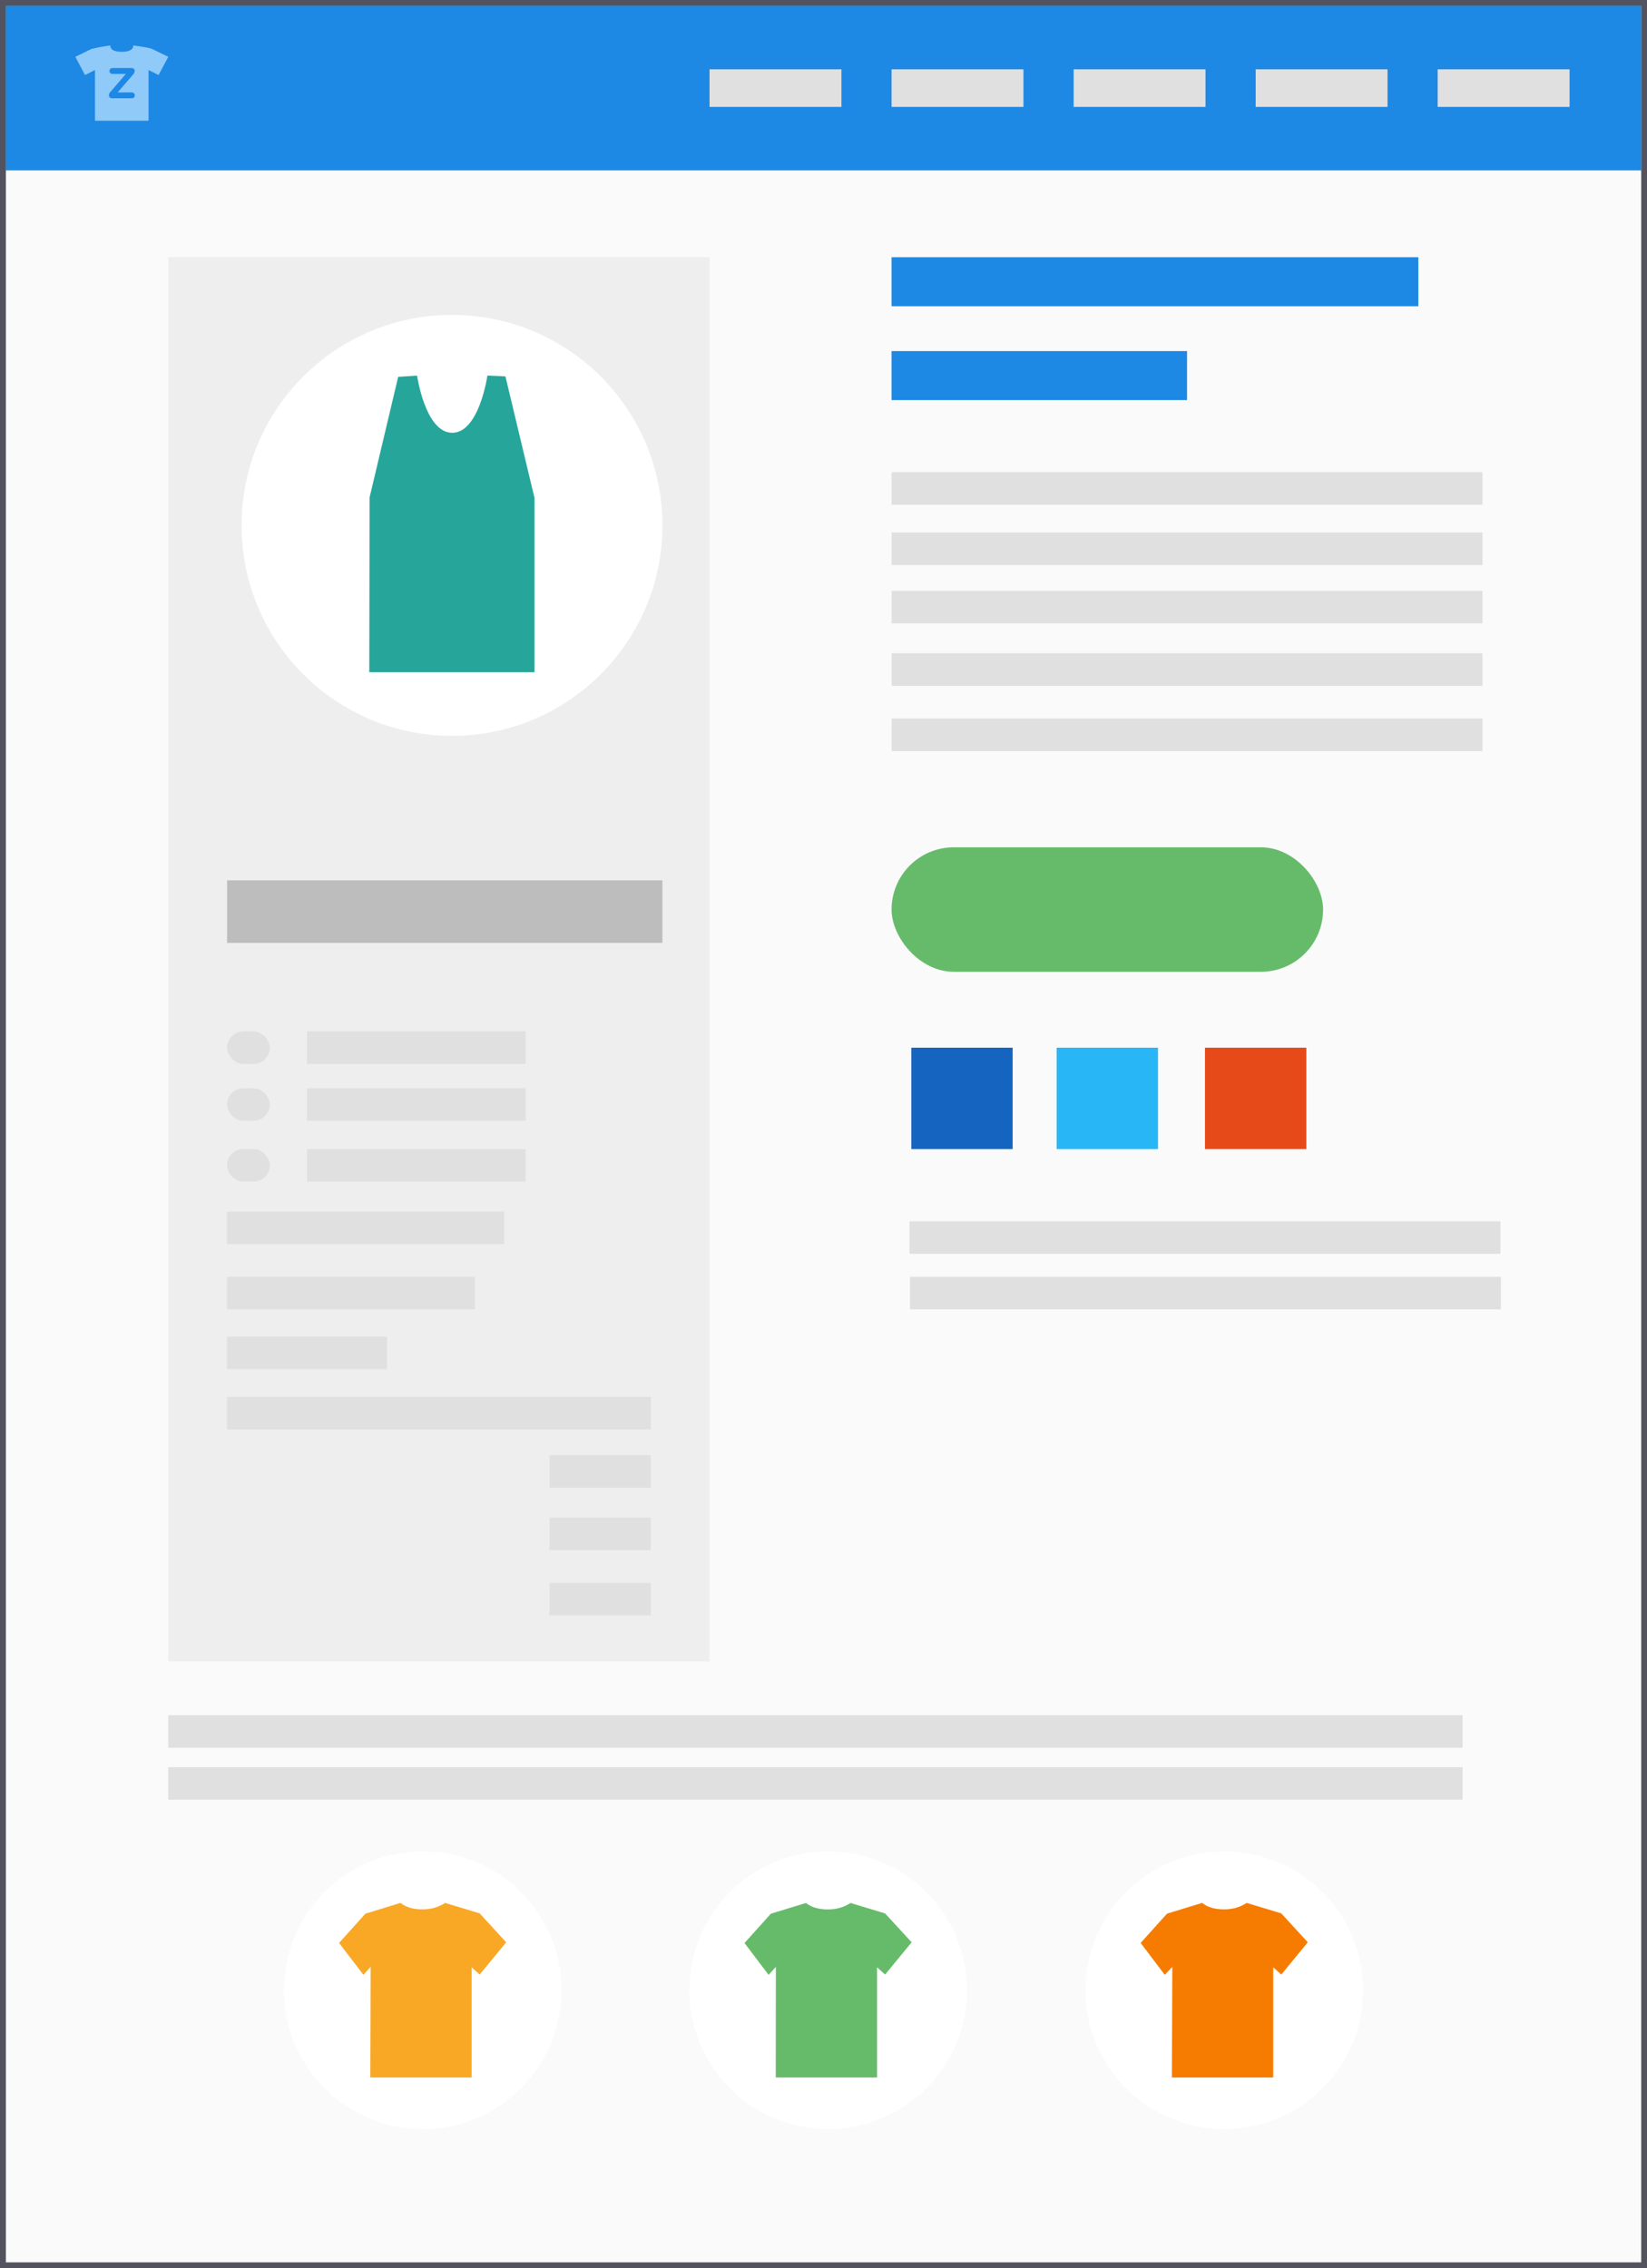 <svg xmlns="http://www.w3.org/2000/svg" viewBox="0 0 561.97 773.8"><rect x="0" y="0" width="561.97" height="773.8" fill="#333333" stroke="none"/><defs><style>.cls-1{fill:#fafafa;}.cls-2{fill:#52535e;}.cls-3{fill:#eee;}.cls-4{fill:#fff;}.cls-5{fill:#26a69a;}.cls-6{fill:#66bb6a;}.cls-7{fill:#1e88e5;}.cls-8{fill:#90caf9;}.cls-9{fill:#e0e0e0;}.cls-10{fill:#bdbdbd;}.cls-11{fill:#1565c0;}.cls-12{fill:#29b6f6;}.cls-13{fill:#e64a19;}.cls-14{fill:#f9a825;}.cls-15{fill:#f57c00;}</style></defs><title>zipify_about_hero_v20</title><g id="Layer_2" data-name="Layer 2"><g id="Layer_1-2" data-name="Layer 1"><rect class="cls-1" x="1" y="1" width="559.97" height="771.8"/><path class="cls-2" d="M560,2V771.8H2V2H560m2-2H0V773.8H562V0Z"/><rect class="cls-3" x="57.42" y="87.75" width="184.68" height="479.05"/><circle class="cls-4" cx="154.22" cy="179.23" r="71.8"/><path class="cls-5" d="M126,229.31h56.39V169.93l-9.93-41.52-6.15-.28s-2.79,19.51-12,19.51-12-19.51-12-19.51l-6.45.43-9.74,41.08Z"/><rect class="cls-6" x="304.21" y="289.05" width="147.24" height="42.48" rx="21.24" ry="21.24"/><rect class="cls-7" x="2" y="2" width="557.97" height="56.13"/><path class="cls-8" d="M51.93,16.72c-1.14-.55-6.45-1.21-6.45-1.21v0c0,1.61-1.75,2.16-3.92,2.16s-3.93-.55-3.93-2.16v0a57.3,57.3,0,0,0-6.45,1.21L25.7,19.38,29,25.6l3.42-1.71V41.2H50.69V23.89l3.42,1.71,3.31-6.22Zm-6,7.51a1.64,1.64,0,0,1-.41,1.06l-5.37,6.24H45a1,1,0,0,1,1,1,1,1,0,0,1-1,1H38.17a1,1,0,0,1-1-1v0a1.66,1.66,0,0,1,.41-1.07l5.37-6.24h-4.6a1,1,0,1,1,0-2H45a1,1,0,0,1,1,1Z"/><rect class="cls-9" x="242.1" y="23.65" width="45" height="12.82"/><rect class="cls-9" x="304.21" y="23.65" width="45" height="12.82"/><rect class="cls-9" x="366.33" y="23.65" width="45" height="12.82"/><rect class="cls-9" x="428.44" y="23.65" width="45" height="12.82"/><rect class="cls-9" x="490.55" y="23.65" width="45" height="12.82"/><rect class="cls-9" x="304.21" y="161.08" width="201.64" height="11.1"/><rect class="cls-7" x="304.21" y="87.75" width="179.74" height="16.72"/><rect class="cls-7" x="304.21" y="119.77" width="100.82" height="16.72"/><rect class="cls-9" x="304.21" y="181.66" width="201.64" height="11.1"/><rect class="cls-9" x="304.21" y="201.56" width="201.64" height="11.1"/><rect class="cls-9" x="304.21" y="222.88" width="201.64" height="11.1"/><rect class="cls-9" x="304.21" y="245.14" width="201.64" height="11.1"/><rect class="cls-9" x="310.33" y="416.64" width="201.64" height="11.1"/><rect class="cls-9" x="310.5" y="435.58" width="201.64" height="11.1"/><rect class="cls-9" x="104.76" y="392" width="74.57" height="11.1"/><rect class="cls-9" x="104.76" y="371.25" width="74.57" height="11.1"/><rect class="cls-9" x="104.76" y="351.87" width="74.57" height="11.1"/><rect class="cls-9" x="77.48" y="392" width="14.57" height="11.1" rx="5.55" ry="5.55"/><rect class="cls-9" x="77.48" y="371.25" width="14.57" height="11.1" rx="5.55" ry="5.55"/><rect class="cls-9" x="77.48" y="351.87" width="14.57" height="11.1" rx="5.55" ry="5.55"/><rect class="cls-9" x="77.48" y="413.32" width="94.57" height="11.1"/><rect class="cls-9" x="77.48" y="435.58" width="84.57" height="11.1"/><rect class="cls-9" x="77.48" y="455.95" width="54.57" height="11.1"/><rect class="cls-9" x="77.48" y="476.53" width="144.57" height="11.1"/><rect class="cls-9" x="187.48" y="496.43" width="34.57" height="11.1"/><rect class="cls-9" x="187.48" y="517.74" width="34.57" height="11.1"/><rect class="cls-9" x="187.48" y="540" width="34.57" height="11.1"/><rect class="cls-10" x="77.48" y="300.34" width="148.54" height="21.32"/><rect class="cls-11" x="310.95" y="357.42" width="34.58" height="34.58"/><rect class="cls-12" x="360.54" y="357.42" width="34.58" height="34.58"/><rect class="cls-13" x="411.15" y="357.42" width="34.58" height="34.58"/><circle class="cls-4" cx="144.23" cy="678.96" r="47.36"/><circle class="cls-4" cx="282.57" cy="678.96" r="47.36"/><circle class="cls-4" cx="417.74" cy="678.96" r="47.36"/><path class="cls-14" d="M126.35,708.72h34.57V671.14l2.75,2.47,9.05-11-9.05-9.87-11.8-3.57a13.5,13.5,0,0,1-7.59,2.19s-4.67.28-7.59-2.19l-12,3.66-9,10L124,673.7l2.47-2.74Z"/><path class="cls-6" d="M264.69,708.72h34.57V671.14l2.75,2.47,9.05-11L302,652.76l-11.79-3.57a13.5,13.5,0,0,1-7.59,2.19s-4.67.28-7.59-2.19l-12,3.66-9,10,8.23,10.88,2.47-2.74Z"/><path class="cls-15" d="M399.86,708.72h34.57V671.14l2.75,2.47,9.05-11-9.05-9.87-11.8-3.57a13.5,13.5,0,0,1-7.59,2.19s-4.67.28-7.59-2.19l-12,3.66-9,10,8.23,10.88L400,671Z"/><rect class="cls-9" x="57.42" y="585.14" width="441.64" height="11.1"/><rect class="cls-9" x="57.42" y="602.87" width="441.64" height="11.1"/></g></g></svg>